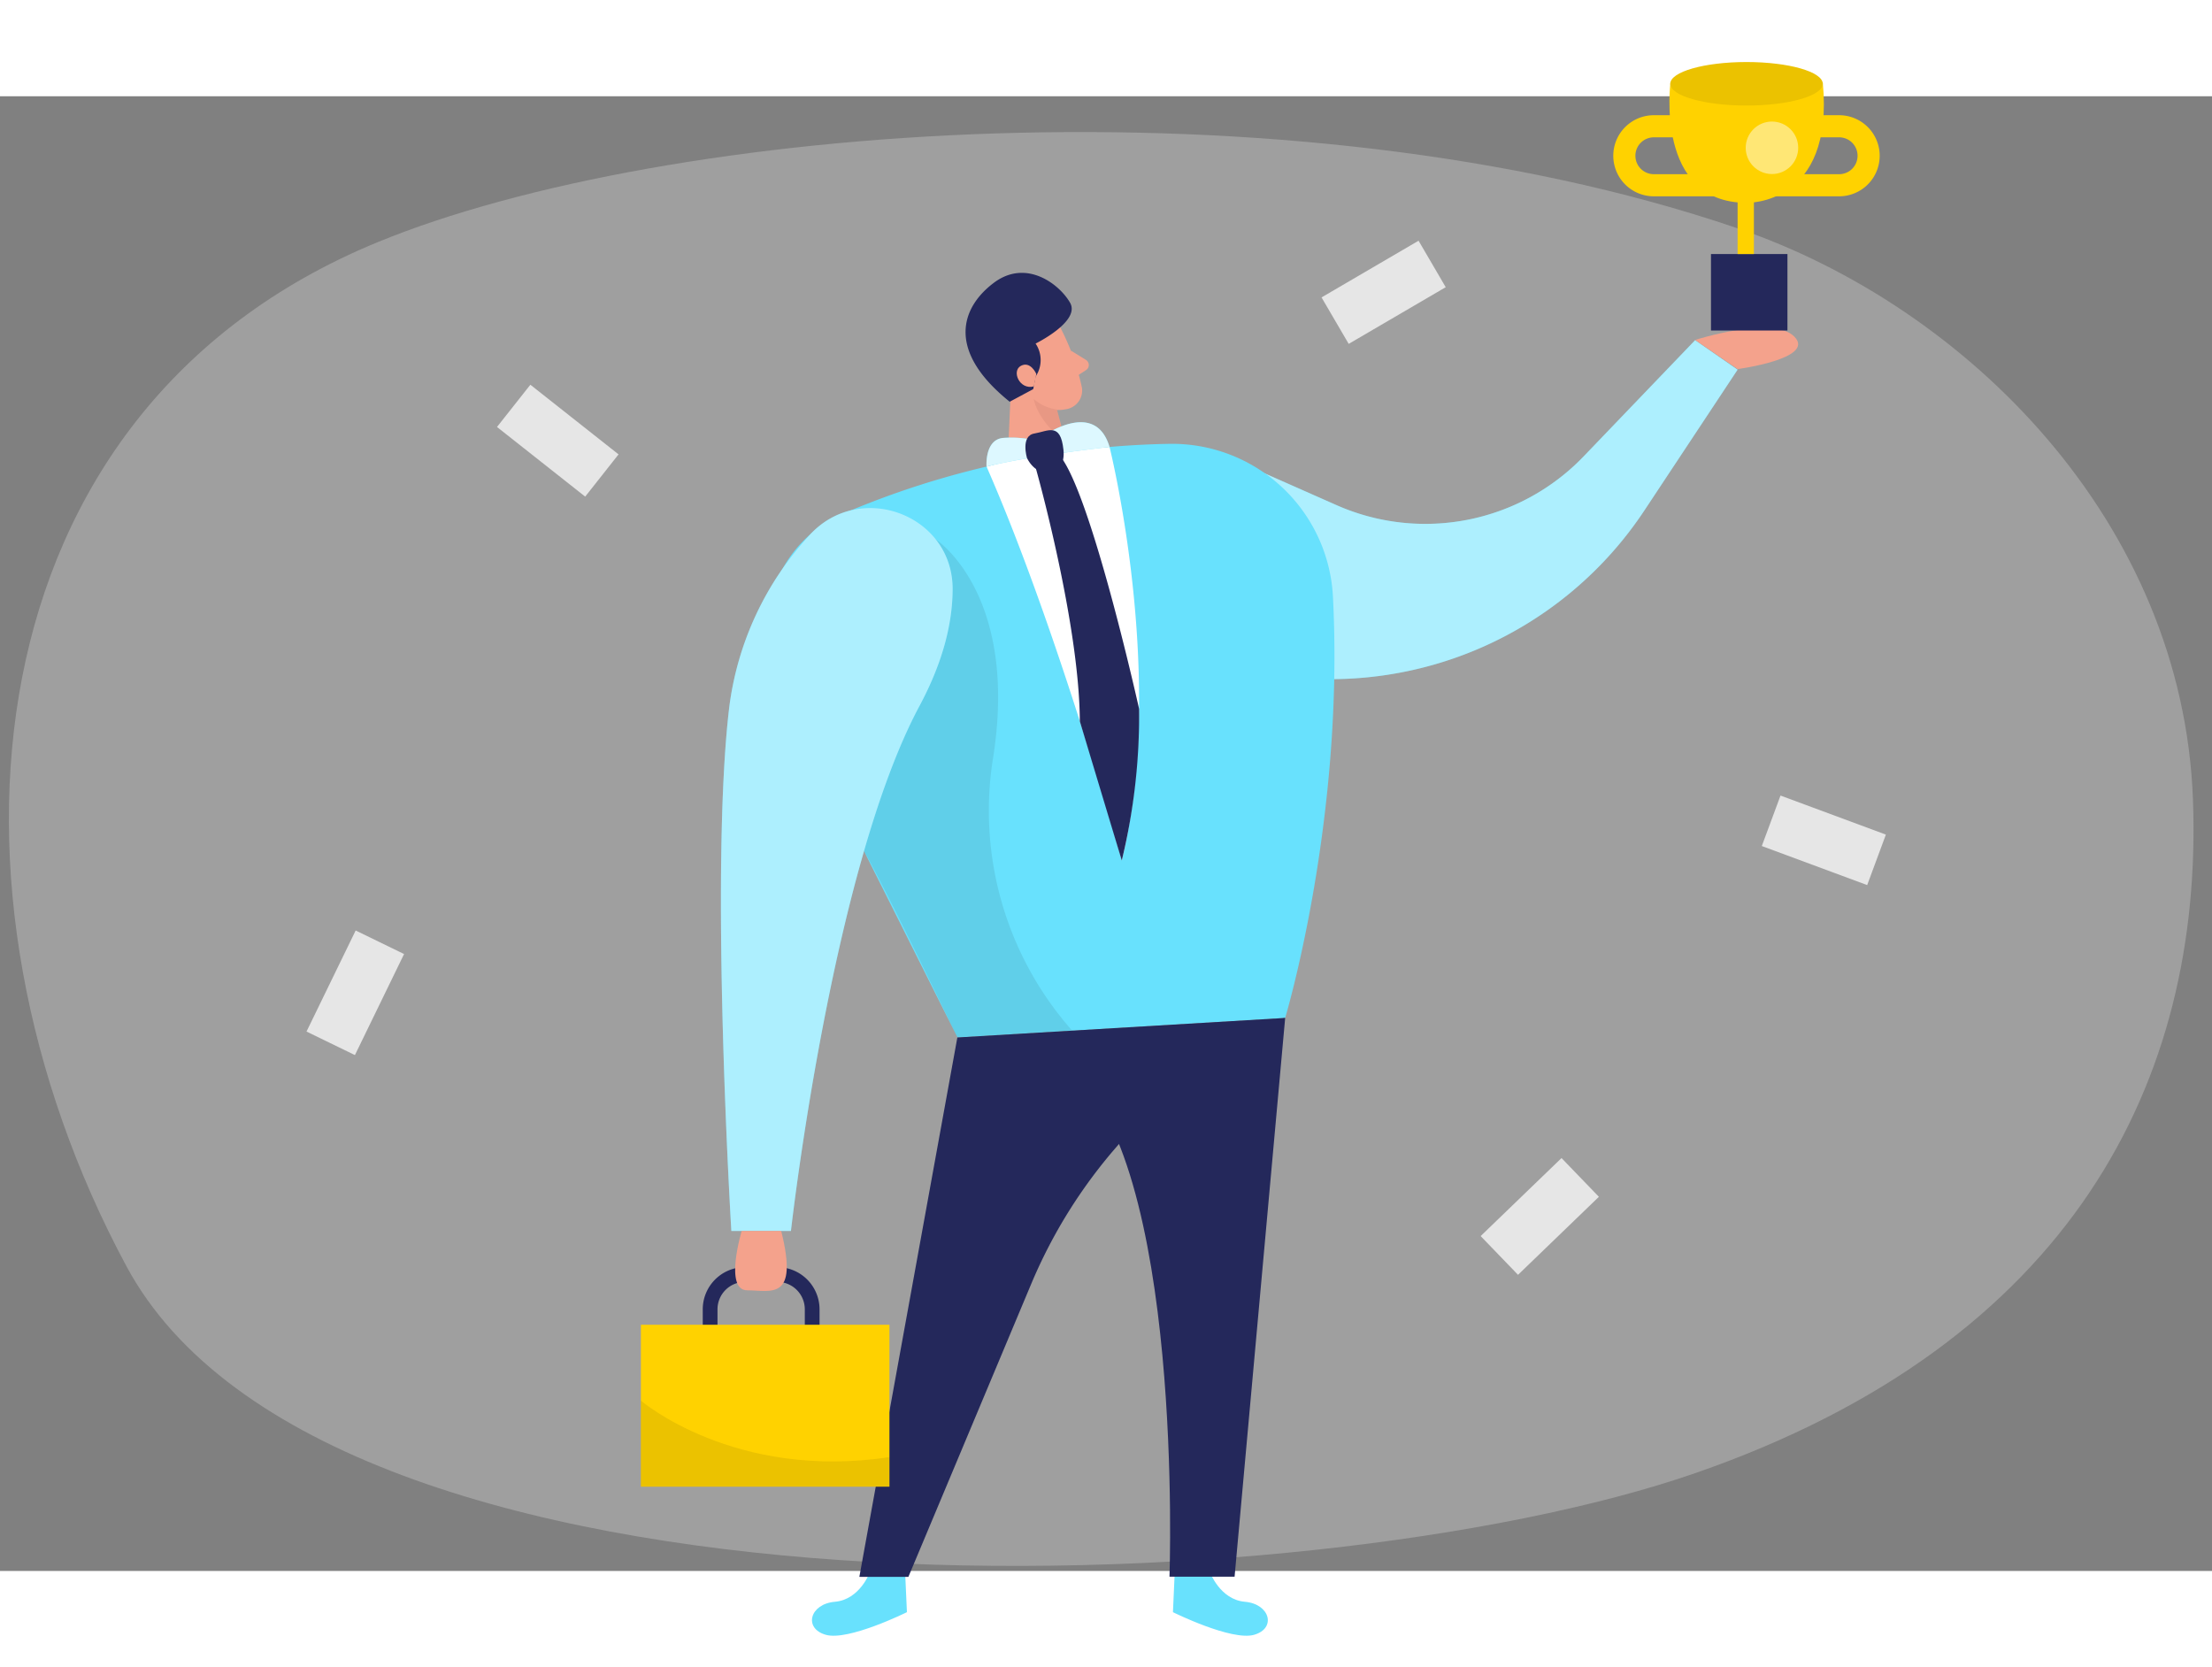 <svg id="Layer_1" data-name="Layer 1" xmlns="http://www.w3.org/2000/svg" viewBox="50 50 300 200" width="406" height="306" class="illustration styles_illustrationTablet__1DWOa"><rect x="50" y="50" width="300" height="200" fill="#808080" stroke="none"/><title>_</title><path d="M285.6,67.89c31.2,10.64,60.45,39.87,61.82,77.54,1.38,38-16.33,73.57-67.52,91.31-52.25,18.11-185.46,22.72-212.76-28.08s-21.73-115.89,34-138.84C140.16,53.74,224.66,47.12,285.6,67.89Z" fill="#e6e6e6" opacity="0.3"></path><path d="M215.91,98.66l15.35,6.79a29.77,29.77,0,0,0,33.52-6.61L279.9,83.08l5.76,4L273,106.2a51.08,51.08,0,0,1-50.14,22.29l-22.33-3.34Z" fill="#68e1fd"></path><path d="M215.91,98.66l15.35,6.79a29.77,29.77,0,0,0,33.52-6.61L279.9,83.08l5.76,4L273,106.2a51.08,51.08,0,0,1-50.14,22.29l-22.33-3.34Z" fill="#fff" opacity="0.46"></path><path d="M285.66,87s10.59-1.41,7.72-4.38-13.48.43-13.48.43Z" fill="#f4a28c"></path><path d="M297.21,48.11H276.56s-2.19,16.34,10.33,16.34C286.89,64.45,298.83,64.84,297.21,48.11Z" fill="#ffd200"></path><ellipse cx="286.87" cy="48.31" rx="10.34" ry="2.95" fill="#ffd200"></ellipse><ellipse cx="286.87" cy="48.31" rx="10.34" ry="2.95" opacity="0.08"></ellipse><rect x="282.05" y="71.4" width="10.37" height="10.37" transform="translate(574.47 153.17) rotate(-180)" fill="#24285b"></rect><rect x="285.66" y="61.22" width="2.21" height="10.18" transform="translate(573.53 132.62) rotate(-180)" fill="#ffd200"></rect><path d="M295.73,54.07h3.7a4,4,0,0,1,4,4h0a4,4,0,0,1-4,4H288.89" fill="none" stroke="#ffd200" stroke-miterlimit="10" stroke-width="3"></path><path d="M278,54.07h-3.7a4,4,0,0,0-4,4h0a4,4,0,0,0,4,4h10.54" fill="none" stroke="#ffd200" stroke-miterlimit="10" stroke-width="3"></path><circle cx="290.32" cy="56.99" r="3.56" fill="#fff" opacity="0.46"></circle><path d="M193.9,81.55a32,32,0,0,1,2.84,8,2.57,2.57,0,0,1-2.19,2.9,5.66,5.66,0,0,1-5.71-2.26l-3.11-3.53a4.59,4.59,0,0,1,0-5.3C187.6,78.34,192.61,78.72,193.9,81.55Z" fill="#f4a28c"></path><polygon points="187.29 85.33 186.55 102.03 195.79 101.78 192.62 89.73 187.29 85.33" fill="#f4a28c"></polygon><path d="M195.23,84.49l2.06,1.27a.82.82,0,0,1,0,1.38l-1.67,1.08Z" fill="#f4a28c"></path><path d="M193.37,92.49a6,6,0,0,1-3.17-1.43s.47,3,4.15,5.64Z" fill="#ce8172" opacity="0.31"></path><path d="M214.08,250.12s1.36,3.77,4.76,4.06,4.3,3.61,1.24,4.48-11-3.07-11-3.07l.22-4.91Z" fill="#68e1fd"></path><path d="M168,250.12s-1.36,3.77-4.77,4.06-4.29,3.61-1.23,4.48,11-3.07,11-3.07l-.22-4.91Z" fill="#68e1fd"></path><path d="M208.51,97.14a117.89,117.89,0,0,0-44.07,9.43,17,17,0,0,0-8.58,23.25l24,47.83L224.3,175s8.09-26.88,6.47-57.29A21.86,21.86,0,0,0,208.51,97.14Z" fill="#68e1fd"></path><path d="M179.84,177.65,166.55,250.8h6.65l16.65-39.71a68.88,68.88,0,0,1,29.56-33.3L224.3,175Z" fill="#24285b"></path><path d="M224.3,175l-6.86,75.78h-8.83s2.06-57-13.87-69.16Z" fill="#24285b"></path><path d="M176.89,110.08s11.36,7.3,7.78,29.75a45,45,0,0,0,10.75,36.9l-15.58.92s-10-20.83-12.66-25.25S176.89,110.08,176.89,110.08Z" opacity="0.08"></path><path d="M179.2,116.88c.05-10.17-12.66-14.86-19.46-7.3a42.18,42.18,0,0,0-10.83,23.23c-2.7,22.33.28,71.08.28,71.08h8.08s5.46-48.72,17.37-71.08C178,126.58,179.18,121.28,179.2,116.88Z" fill="#68e1fd"></path><path d="M179.2,116.88c.05-10.17-12.66-14.86-19.46-7.3a42.18,42.18,0,0,0-10.83,23.23c-2.7,22.33.28,71.08.28,71.08h8.08s5.46-48.72,17.37-71.08C178,126.58,179.18,121.28,179.2,116.88Z" fill="#fff" opacity="0.46"></path><path d="M146.31,218v-3.45A4.72,4.72,0,0,1,151,209.8h4.42a4.72,4.72,0,0,1,4.73,4.72v3.7" fill="none" stroke="#24285b" stroke-miterlimit="10" stroke-width="2"></path><rect x="136.92" y="216.61" width="33.71" height="21.96" fill="#ffd200"></rect><path d="M136.92,226.9s12.63,10.86,33.71,7.66v4H136.92Z" opacity="0.08"></path><path d="M150.59,203.89s-2.43,8.05.76,8.05,7,1.53,4.6-8.05Z" fill="#f4a28c"></path><path d="M186.94,91.43l3.19-1.71.32-1.7a4,4,0,0,0,0-4.48s6.12-3,4.68-5.53-5.95-6-10.33-2.72S178.21,84.42,186.94,91.43Z" fill="#24285b"></path><path d="M190.55,87.66s-.78-1.8-2.09-1.1-.19,3.31,1.76,2.79Z" fill="#f4a28c"></path><path d="M183.8,100.23a71,71,0,0,1,16.68-2.67s7.78,31.06,1.66,56.09C202.14,153.65,193.42,122.13,183.8,100.23Z" fill="#fff"></path><path d="M183.8,100.23s-.3-3.78,2.38-3.9a14.4,14.4,0,0,1,4.37.37s7.84-6.14,9.93.86C200.48,97.56,189.27,98.81,183.8,100.23Z" fill="#68e1fd"></path><path d="M183.8,100.23s-.3-3.78,2.38-3.9a14.4,14.4,0,0,1,4.37.37s7.84-6.14,9.93.86C200.48,97.56,189.27,98.81,183.8,100.23Z" fill="#fff" opacity="0.77"></path><path d="M189.28,99.06s-.89-3,1-3.32,3.55-1.57,3.95,2.21S190.8,102.13,189.28,99.06Z" fill="#24285b"></path><path d="M190.51,100.55s5.88,20.83,5.94,34.22l5.69,18.88a83.59,83.59,0,0,0,2.35-20.56s-6.08-27.4-10.35-33.8Z" fill="#24285b"></path><rect x="230.03" y="72.93" width="15.24" height="7.3" transform="translate(-6.17 130.37) rotate(-30.3)" fill="#e6e6e6"></rect><rect x="289.74" y="147.26" width="15.24" height="7.3" transform="translate(70.95 -93.91) rotate(20.33)" fill="#e6e6e6"></rect><rect x="251.21" y="198.24" width="15.24" height="7.3" transform="translate(-67.62 236.32) rotate(-43.97)" fill="#e6e6e6"></rect><rect x="118.04" y="93.05" width="15.24" height="7.3" transform="translate(164.33 250.48) rotate(-141.7)" fill="#e6e6e6"></rect><rect x="90.57" y="167.94" width="15.24" height="7.3" transform="translate(295.44 158.35) rotate(115.94)" fill="#e6e6e6"></rect></svg>
